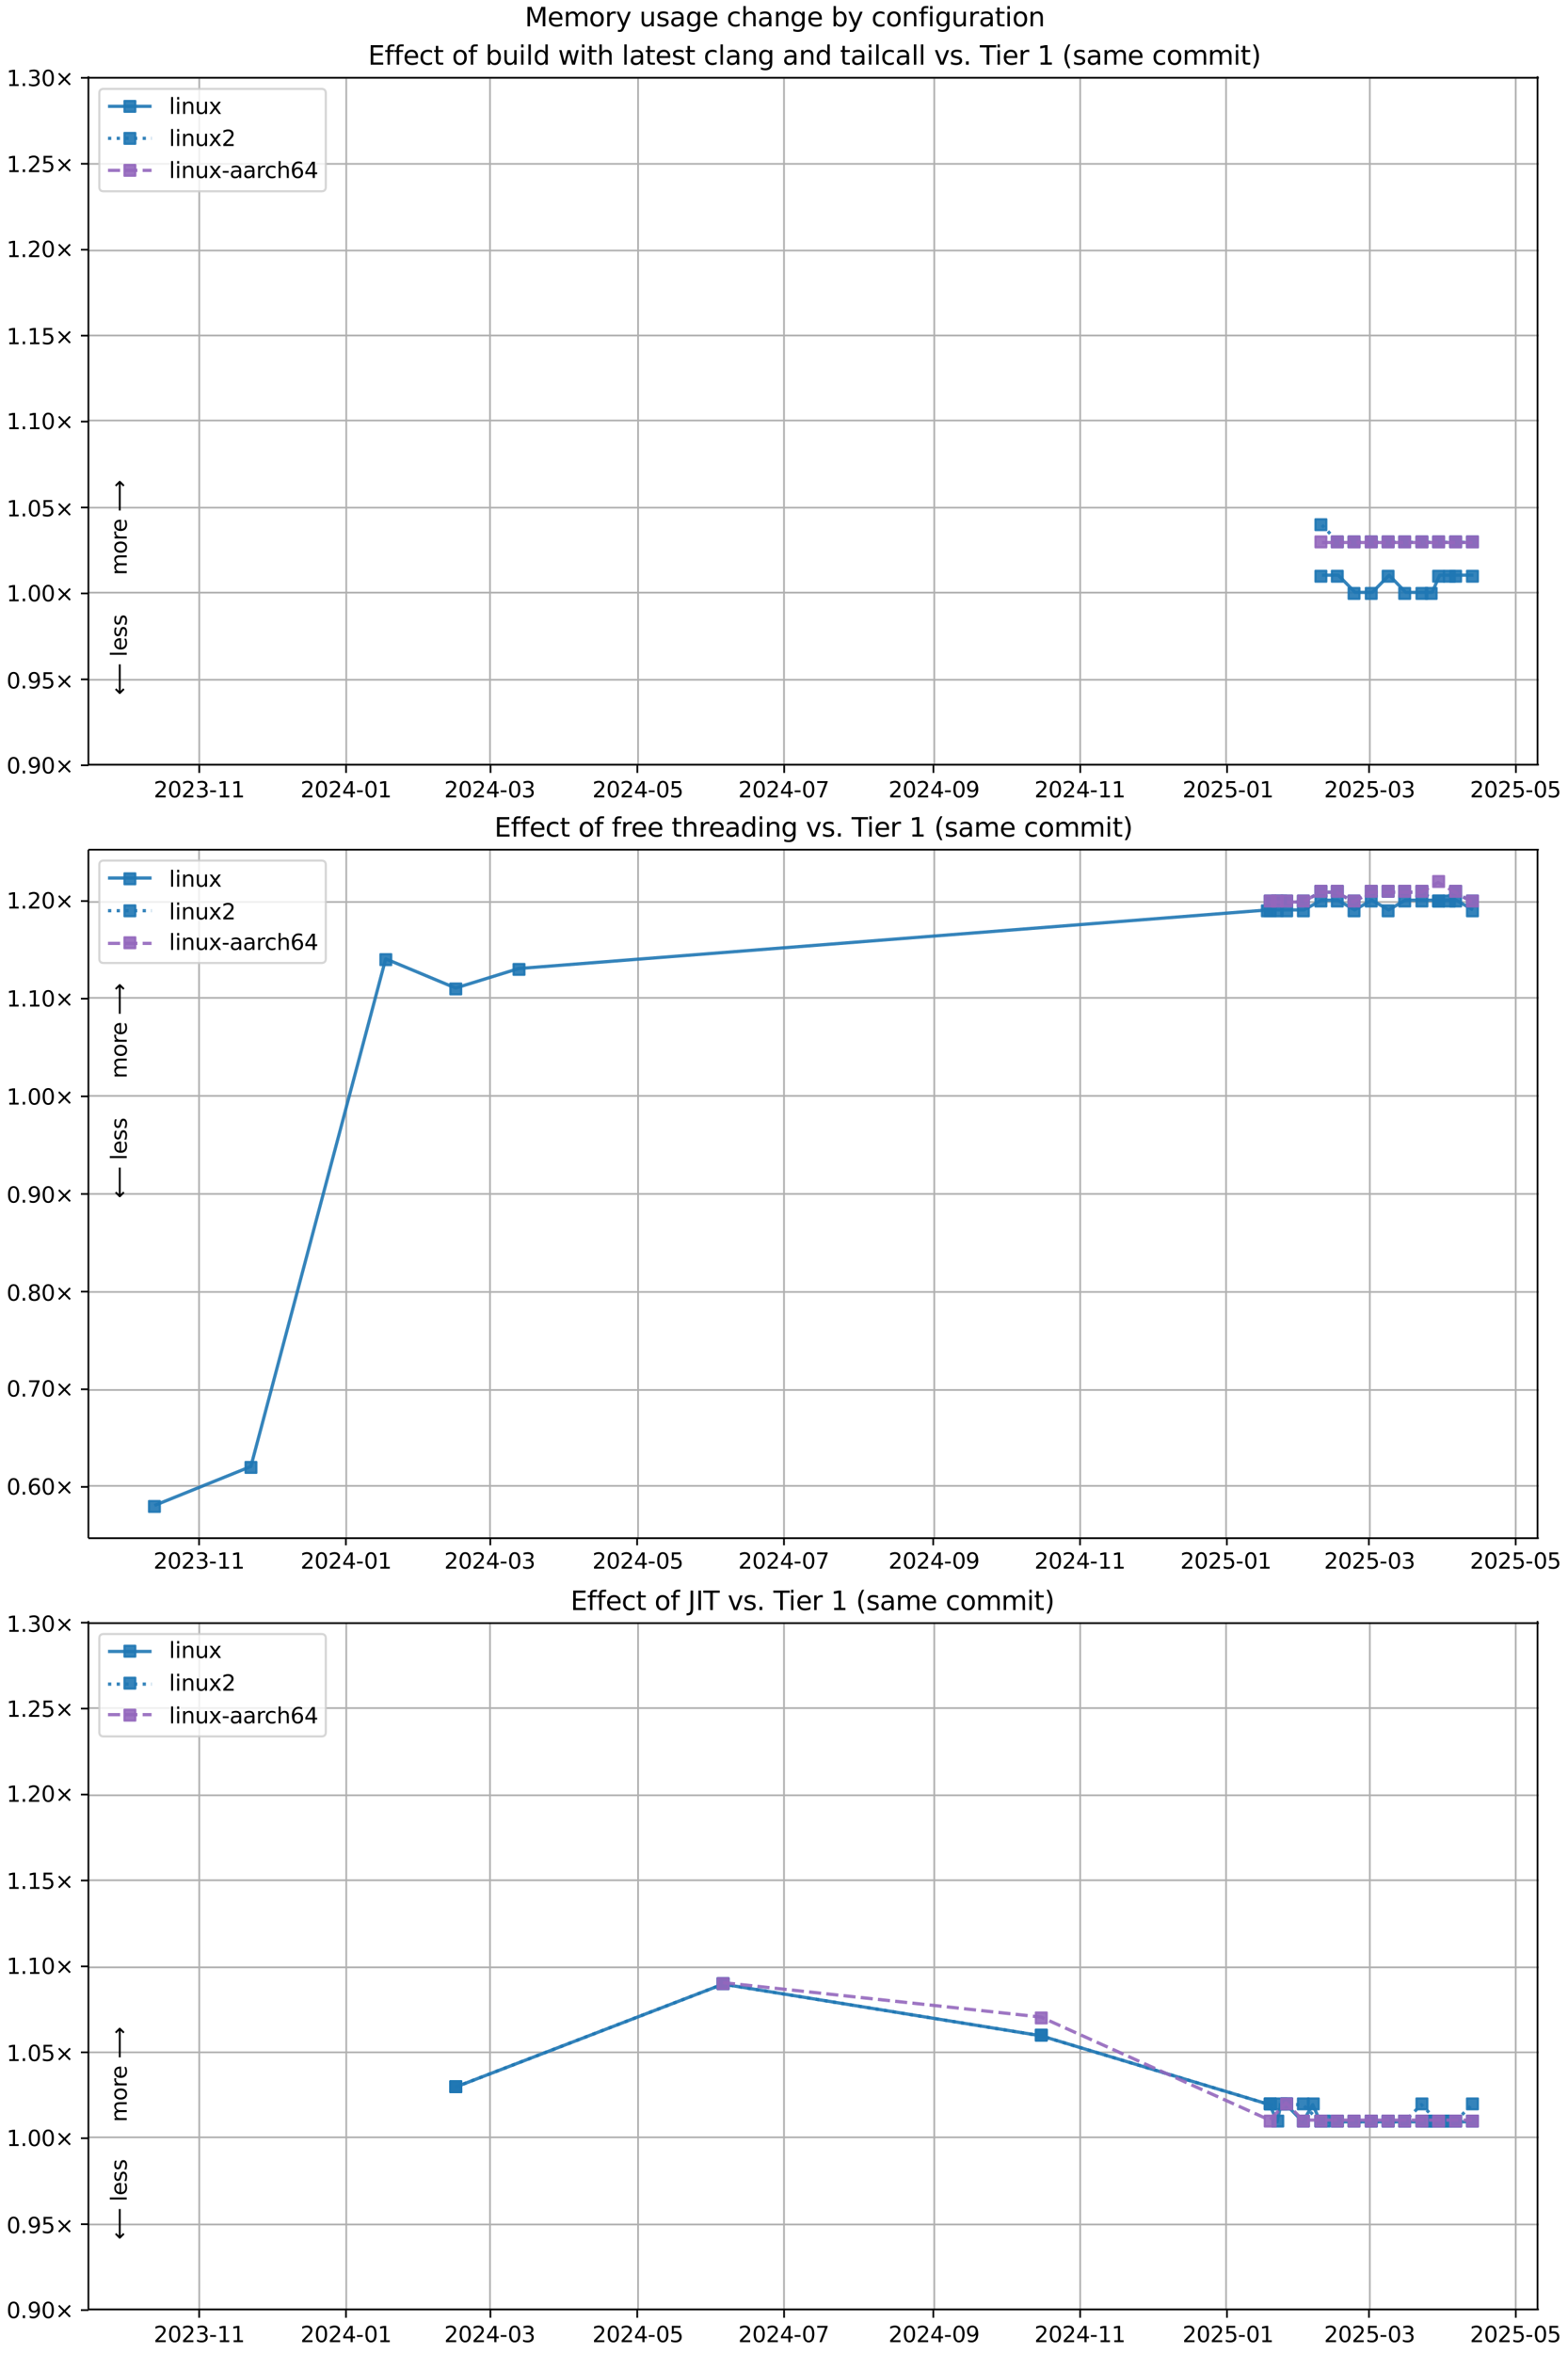 <?xml version="1.0" encoding="UTF-8"?>
<!DOCTYPE svg  PUBLIC '-//W3C//DTD SVG 1.1//EN'  'http://www.w3.org/Graphics/SVG/1.1/DTD/svg11.dtd'>
<svg width="720pt" height="1080pt" version="1.1" viewBox="0 0 720 1080" xmlns="http://www.w3.org/2000/svg" xmlns:xlink="http://www.w3.org/1999/xlink">
<defs>
<style type="text/css">*{stroke-linejoin: round; stroke-linecap: butt}</style>
</defs>
<path d="m0 1080h720v-1080h-720z" fill="#fff"/>
<path d="m40.6 351h666v-316h-666z" fill="#fff"/>
<path d="m91.5 351v-316" clip-path="url(#i)" fill="none" stroke="#b0b0b0" stroke-linecap="square" stroke-width=".8"/>
<defs>
<path id="g" d="m0 0v3.5" stroke="#000" stroke-width=".8"/>
</defs>
<use x="91.498" y="351.265" stroke="#000000" stroke-width=".8" xlink:href="#g"/>
<g transform="translate(70.6 366) scale(.1 -.1)">
<defs>
<path id="c" transform="scale(.016)" d="m1228 531h2203v-531h-2962v531q359 372 979 998 621 627 780 809 303 340 423 576 121 236 121 464 0 372-261 606-261 235-680 235-297 0-627-103-329-103-704-313v638q381 153 712 231 332 78 607 78 725 0 1156-363 431-362 431-968 0-288-108-546-107-257-392-607-78-91-497-524-418-433-1181-1211z"/>
<path id="b" transform="scale(.016)" d="m2034 4250q-487 0-733-480-245-479-245-1442 0-959 245-1439 246-480 733-480 491 0 736 480 246 480 246 1439 0 963-246 1442-245 480-736 480zm0 500q785 0 1199-621 414-620 414-1801 0-1178-414-1799-414-620-1199-620-784 0-1198 620-414 621-414 1799 0 1181 414 1801 414 621 1198 621z"/>
<path id="ac" transform="scale(.016)" d="m2597 2516q453-97 707-404 255-306 255-756 0-690-475-1069-475-378-1350-378-293 0-604 58t-642 174v609q262-153 574-231 313-78 654-78 593 0 904 234t311 681q0 413-289 645-289 233-804 233h-544v519h569q465 0 712 186t247 536q0 359-255 551-254 193-729 193-260 0-557-57-297-56-653-174v562q360 100 674 150t592 50q719 0 1137-327 419-326 419-882 0-388-222-655t-631-370z"/>
<path id="f" transform="scale(.016)" d="m313 2009h1684v-512h-1684v512z"/>
<path id="d" transform="scale(.016)" d="m794 531h1031v3560l-1122-225v575l1116 225h631v-4135h1031v-531h-2687v531z"/>
</defs>
<use xlink:href="#c"/>
<use transform="translate(63.6)" xlink:href="#b"/>
<use transform="translate(127)" xlink:href="#c"/>
<use transform="translate(191)" xlink:href="#ac"/>
<use transform="translate(254)" xlink:href="#f"/>
<use transform="translate(291)" xlink:href="#d"/>
<use transform="translate(354)" xlink:href="#d"/>
</g>
<path d="m159 351v-316" clip-path="url(#i)" fill="none" stroke="#b0b0b0" stroke-linecap="square" stroke-width=".8"/>
<use x="158.92" y="351.265" stroke="#000000" stroke-width=".8" xlink:href="#g"/>
<g transform="translate(138 366) scale(.1 -.1)">
<defs>
<path id="q" transform="scale(.016)" d="m2419 4116-1594-2491h1594v2491zm-166 550h794v-3041h666v-525h-666v-1100h-628v1100h-2106v609l1940 2957z"/>
</defs>
<use xlink:href="#c"/>
<use transform="translate(63.6)" xlink:href="#b"/>
<use transform="translate(127)" xlink:href="#c"/>
<use transform="translate(191)" xlink:href="#q"/>
<use transform="translate(254)" xlink:href="#f"/>
<use transform="translate(291)" xlink:href="#b"/>
<use transform="translate(354)" xlink:href="#d"/>
</g>
<path d="m225 351v-316" clip-path="url(#i)" fill="none" stroke="#b0b0b0" stroke-linecap="square" stroke-width=".8"/>
<use x="225.236" y="351.265" stroke="#000000" stroke-width=".8" xlink:href="#g"/>
<g transform="translate(204 366) scale(.1 -.1)">
<use xlink:href="#c"/>
<use transform="translate(63.6)" xlink:href="#b"/>
<use transform="translate(127)" xlink:href="#c"/>
<use transform="translate(191)" xlink:href="#q"/>
<use transform="translate(254)" xlink:href="#f"/>
<use transform="translate(291)" xlink:href="#b"/>
<use transform="translate(354)" xlink:href="#ac"/>
</g>
<path d="m293 351v-316" clip-path="url(#i)" fill="none" stroke="#b0b0b0" stroke-linecap="square" stroke-width=".8"/>
<use x="292.658" y="351.265" stroke="#000000" stroke-width=".8" xlink:href="#g"/>
<g transform="translate(272 366) scale(.1 -.1)">
<defs>
<path id="n" transform="scale(.016)" d="m691 4666h2478v-532h-1900v-1143q137 47 274 70 138 23 276 23 781 0 1237-428 457-428 457-1159 0-753-469-1171-469-417-1322-417-294 0-599 50-304 50-629 150v635q281-153 581-228t634-75q541 0 856 284 316 284 316 772 0 487-316 771-315 285-856 285-253 0-505-56-251-56-513-175v2344z"/>
</defs>
<use xlink:href="#c"/>
<use transform="translate(63.6)" xlink:href="#b"/>
<use transform="translate(127)" xlink:href="#c"/>
<use transform="translate(191)" xlink:href="#q"/>
<use transform="translate(254)" xlink:href="#f"/>
<use transform="translate(291)" xlink:href="#b"/>
<use transform="translate(354)" xlink:href="#n"/>
</g>
<path d="m360 351v-316" clip-path="url(#i)" fill="none" stroke="#b0b0b0" stroke-linecap="square" stroke-width=".8"/>
<use x="360.08" y="351.265" stroke="#000000" stroke-width=".8" xlink:href="#g"/>
<g transform="translate(339 366) scale(.1 -.1)">
<defs>
<path id="ai" transform="scale(.016)" d="m525 4666h3e3v-269l-1694-4397h-659l1594 4134h-2241v532z"/>
</defs>
<use xlink:href="#c"/>
<use transform="translate(63.6)" xlink:href="#b"/>
<use transform="translate(127)" xlink:href="#c"/>
<use transform="translate(191)" xlink:href="#q"/>
<use transform="translate(254)" xlink:href="#f"/>
<use transform="translate(291)" xlink:href="#b"/>
<use transform="translate(354)" xlink:href="#ai"/>
</g>
<path d="m429 351v-316" clip-path="url(#i)" fill="none" stroke="#b0b0b0" stroke-linecap="square" stroke-width=".8"/>
<use x="428.607" y="351.265" stroke="#000000" stroke-width=".8" xlink:href="#g"/>
<g transform="translate(408 366) scale(.1 -.1)">
<defs>
<path id="ae" transform="scale(.016)" d="m703 97v575q238-113 481-172 244-59 479-59 625 0 954 420 330 420 377 1277-181-269-460-413-278-144-615-144-700 0-1108 423-408 424-408 1159 0 718 425 1152 425 435 1131 435 810 0 1236-621 427-620 427-1801 0-1103-524-1761-523-658-1407-658-238 0-482 47-243 47-506 141zm1256 1978q425 0 673 290 249 291 249 798 0 503-249 795-248 292-673 292t-673-292-248-795q0-507 248-798 248-290 673-290z"/>
</defs>
<use xlink:href="#c"/>
<use transform="translate(63.6)" xlink:href="#b"/>
<use transform="translate(127)" xlink:href="#c"/>
<use transform="translate(191)" xlink:href="#q"/>
<use transform="translate(254)" xlink:href="#f"/>
<use transform="translate(291)" xlink:href="#b"/>
<use transform="translate(354)" xlink:href="#ae"/>
</g>
<path d="m496 351v-316" clip-path="url(#i)" fill="none" stroke="#b0b0b0" stroke-linecap="square" stroke-width=".8"/>
<use x="496.028" y="351.265" stroke="#000000" stroke-width=".8" xlink:href="#g"/>
<g transform="translate(475 366) scale(.1 -.1)">
<use xlink:href="#c"/>
<use transform="translate(63.6)" xlink:href="#b"/>
<use transform="translate(127)" xlink:href="#c"/>
<use transform="translate(191)" xlink:href="#q"/>
<use transform="translate(254)" xlink:href="#f"/>
<use transform="translate(291)" xlink:href="#d"/>
<use transform="translate(354)" xlink:href="#d"/>
</g>
<path d="m563 351v-316" clip-path="url(#i)" fill="none" stroke="#b0b0b0" stroke-linecap="square" stroke-width=".8"/>
<use x="563.45" y="351.265" stroke="#000000" stroke-width=".8" xlink:href="#g"/>
<g transform="translate(543 366) scale(.1 -.1)">
<use xlink:href="#c"/>
<use transform="translate(63.6)" xlink:href="#b"/>
<use transform="translate(127)" xlink:href="#c"/>
<use transform="translate(191)" xlink:href="#n"/>
<use transform="translate(254)" xlink:href="#f"/>
<use transform="translate(291)" xlink:href="#b"/>
<use transform="translate(354)" xlink:href="#d"/>
</g>
<path d="m629 351v-316" clip-path="url(#i)" fill="none" stroke="#b0b0b0" stroke-linecap="square" stroke-width=".8"/>
<use x="628.661" y="351.265" stroke="#000000" stroke-width=".8" xlink:href="#g"/>
<g transform="translate(608 366) scale(.1 -.1)">
<use xlink:href="#c"/>
<use transform="translate(63.6)" xlink:href="#b"/>
<use transform="translate(127)" xlink:href="#c"/>
<use transform="translate(191)" xlink:href="#n"/>
<use transform="translate(254)" xlink:href="#f"/>
<use transform="translate(291)" xlink:href="#b"/>
<use transform="translate(354)" xlink:href="#ac"/>
</g>
<path d="m696 351v-316" clip-path="url(#i)" fill="none" stroke="#b0b0b0" stroke-linecap="square" stroke-width=".8"/>
<use x="696.083" y="351.265" stroke="#000000" stroke-width=".8" xlink:href="#g"/>
<g transform="translate(675 366) scale(.1 -.1)">
<use xlink:href="#c"/>
<use transform="translate(63.6)" xlink:href="#b"/>
<use transform="translate(127)" xlink:href="#c"/>
<use transform="translate(191)" xlink:href="#n"/>
<use transform="translate(254)" xlink:href="#f"/>
<use transform="translate(291)" xlink:href="#b"/>
<use transform="translate(354)" xlink:href="#n"/>
</g>
<path d="m40.6 351h666" clip-path="url(#i)" fill="none" stroke="#b0b0b0" stroke-linecap="square" stroke-width=".8"/>
<defs>
<path id="l" d="m0 0h-3.5" stroke="#000" stroke-width=".8"/>
</defs>
<use x="40.646" y="351.265" stroke="#000000" stroke-width=".8" xlink:href="#l"/>
<g transform="translate(3 355) scale(.1 -.1)">
<defs>
<path id="h" transform="scale(.016)" d="m684 794h660v-794h-660v794z"/>
<path id="m" transform="scale(.016)" d="m4488 3438-1429-1435 1429-1428-372-378-1435 1434-1434-1434-369 378 1425 1428-1425 1435 369 378 1434-1435 1435 1435 372-378z"/>
</defs>
<use xlink:href="#b"/>
<use transform="translate(63.6)" xlink:href="#h"/>
<use transform="translate(95.4)" xlink:href="#ae"/>
<use transform="translate(159)" xlink:href="#b"/>
<use transform="translate(223)" xlink:href="#m"/>
</g>
<path d="m40.6 312h666" clip-path="url(#i)" fill="none" stroke="#b0b0b0" stroke-linecap="square" stroke-width=".8"/>
<use x="40.646" y="311.823" stroke="#000000" stroke-width=".8" xlink:href="#l"/>
<g transform="translate(3 316) scale(.1 -.1)">
<use xlink:href="#b"/>
<use transform="translate(63.6)" xlink:href="#h"/>
<use transform="translate(95.4)" xlink:href="#ae"/>
<use transform="translate(159)" xlink:href="#n"/>
<use transform="translate(223)" xlink:href="#m"/>
</g>
<path d="m40.6 272h666" clip-path="url(#i)" fill="none" stroke="#b0b0b0" stroke-linecap="square" stroke-width=".8"/>
<use x="40.646" y="272.382" stroke="#000000" stroke-width=".8" xlink:href="#l"/>
<g transform="translate(3 276) scale(.1 -.1)">
<use xlink:href="#d"/>
<use transform="translate(63.6)" xlink:href="#h"/>
<use transform="translate(95.4)" xlink:href="#b"/>
<use transform="translate(159)" xlink:href="#b"/>
<use transform="translate(223)" xlink:href="#m"/>
</g>
<path d="m40.6 233h666" clip-path="url(#i)" fill="none" stroke="#b0b0b0" stroke-linecap="square" stroke-width=".8"/>
<use x="40.646" y="232.94" stroke="#000000" stroke-width=".8" xlink:href="#l"/>
<g transform="translate(3 237) scale(.1 -.1)">
<use xlink:href="#d"/>
<use transform="translate(63.6)" xlink:href="#h"/>
<use transform="translate(95.4)" xlink:href="#b"/>
<use transform="translate(159)" xlink:href="#n"/>
<use transform="translate(223)" xlink:href="#m"/>
</g>
<path d="m40.6 193h666" clip-path="url(#i)" fill="none" stroke="#b0b0b0" stroke-linecap="square" stroke-width=".8"/>
<use x="40.646" y="193.499" stroke="#000000" stroke-width=".8" xlink:href="#l"/>
<g transform="translate(3 197) scale(.1 -.1)">
<use xlink:href="#d"/>
<use transform="translate(63.6)" xlink:href="#h"/>
<use transform="translate(95.4)" xlink:href="#d"/>
<use transform="translate(159)" xlink:href="#b"/>
<use transform="translate(223)" xlink:href="#m"/>
</g>
<path d="m40.6 154h666" clip-path="url(#i)" fill="none" stroke="#b0b0b0" stroke-linecap="square" stroke-width=".8"/>
<use x="40.646" y="154.057" stroke="#000000" stroke-width=".8" xlink:href="#l"/>
<g transform="translate(3 158) scale(.1 -.1)">
<use xlink:href="#d"/>
<use transform="translate(63.6)" xlink:href="#h"/>
<use transform="translate(95.4)" xlink:href="#d"/>
<use transform="translate(159)" xlink:href="#n"/>
<use transform="translate(223)" xlink:href="#m"/>
</g>
<path d="m40.6 115h666" clip-path="url(#i)" fill="none" stroke="#b0b0b0" stroke-linecap="square" stroke-width=".8"/>
<use x="40.646" y="114.616" stroke="#000000" stroke-width=".8" xlink:href="#l"/>
<g transform="translate(3 118) scale(.1 -.1)">
<use xlink:href="#d"/>
<use transform="translate(63.6)" xlink:href="#h"/>
<use transform="translate(95.4)" xlink:href="#c"/>
<use transform="translate(159)" xlink:href="#b"/>
<use transform="translate(223)" xlink:href="#m"/>
</g>
<path d="m40.6 75.2h666" clip-path="url(#i)" fill="none" stroke="#b0b0b0" stroke-linecap="square" stroke-width=".8"/>
<use x="40.646" y="75.174" stroke="#000000" stroke-width=".8" xlink:href="#l"/>
<g transform="translate(3 79) scale(.1 -.1)">
<use xlink:href="#d"/>
<use transform="translate(63.6)" xlink:href="#h"/>
<use transform="translate(95.4)" xlink:href="#c"/>
<use transform="translate(159)" xlink:href="#n"/>
<use transform="translate(223)" xlink:href="#m"/>
</g>
<path d="m40.6 35.7h666" clip-path="url(#i)" fill="none" stroke="#b0b0b0" stroke-linecap="square" stroke-width=".8"/>
<use x="40.646" y="35.733" stroke="#000000" stroke-width=".8" xlink:href="#l"/>
<g transform="translate(3 39.5) scale(.1 -.1)">
<use xlink:href="#d"/>
<use transform="translate(63.6)" xlink:href="#h"/>
<use transform="translate(95.4)" xlink:href="#ac"/>
<use transform="translate(159)" xlink:href="#b"/>
<use transform="translate(223)" xlink:href="#m"/>
</g>
<path d="m607 264h7.53l7.69 7.89h7.9l7.75-7.89 7.61 7.89h7.91 4.25l3.42-7.89h4.95 2.87 7.72" clip-path="url(#i)" fill="none" stroke="#1f77b4" stroke-linecap="square" stroke-opacity=".9" stroke-width="1.5"/>
<defs>
<path id="a" d="m-2.5 2.5h5v-5h-5z" stroke="#1f77b4" stroke-opacity=".9"/>
</defs>
<g clip-path="url(#i)" fill="#1f77b4" fill-opacity=".9" stroke="#1f77b4" stroke-opacity=".9">
<use x="606.537" y="264.493" xlink:href="#a"/>
<use x="614.063" y="264.493" xlink:href="#a"/>
<use x="621.749" y="272.382" xlink:href="#a"/>
<use x="629.648" y="272.382" xlink:href="#a"/>
<use x="637.394" y="264.493" xlink:href="#a"/>
<use x="645.006" y="272.382" xlink:href="#a"/>
<use x="652.92" y="272.382" xlink:href="#a"/>
<use x="657.168" y="272.382" xlink:href="#a"/>
<use x="660.588" y="264.493" xlink:href="#a"/>
<use x="665.535" y="264.493" xlink:href="#a"/>
<use x="668.402" y="264.493" xlink:href="#a"/>
<use x="676.123" y="264.493" xlink:href="#a"/>
</g>
<g stroke="#1f77b4" stroke-opacity=".9">
<path d="m607 241 7.53 7.89h7.69 7.9 7.75 7.61 7.91 7.67 7.81 7.72" clip-path="url(#i)" fill="none" stroke-dasharray="1.5,2.475" stroke-width="1.5"/>
<g clip-path="url(#i)" fill="#1f77b4" fill-opacity=".9">
<use x="606.537" y="240.829" xlink:href="#a"/>
<use x="614.063" y="248.717" xlink:href="#a"/>
<use x="621.749" y="248.717" xlink:href="#a"/>
<use x="629.648" y="248.717" xlink:href="#a"/>
<use x="637.394" y="248.717" xlink:href="#a"/>
<use x="645.006" y="248.717" xlink:href="#a"/>
<use x="652.92" y="248.717" xlink:href="#a"/>
<use x="660.588" y="248.717" xlink:href="#a"/>
<use x="668.402" y="248.717" xlink:href="#a"/>
<use x="676.123" y="248.717" xlink:href="#a"/>
</g>
</g>
<path d="m607 249h7.53 7.69 7.9 7.75 7.61 7.91 7.67 7.81 7.72" clip-path="url(#i)" fill="none" stroke="#9467bd" stroke-dasharray="5.55,2.4" stroke-opacity=".9" stroke-width="1.5"/>
<defs>
<path id="e" d="m-2.5 2.5h5v-5h-5z" stroke="#9467bd" stroke-opacity=".9"/>
</defs>
<g clip-path="url(#i)" fill="#9467bd" fill-opacity=".9" stroke="#9467bd" stroke-opacity=".9">
<use x="606.537" y="248.717" xlink:href="#e"/>
<use x="614.063" y="248.717" xlink:href="#e"/>
<use x="621.749" y="248.717" xlink:href="#e"/>
<use x="629.648" y="248.717" xlink:href="#e"/>
<use x="637.394" y="248.717" xlink:href="#e"/>
<use x="645.006" y="248.717" xlink:href="#e"/>
<use x="652.92" y="248.717" xlink:href="#e"/>
<use x="660.588" y="248.717" xlink:href="#e"/>
<use x="668.402" y="248.717" xlink:href="#e"/>
<use x="676.123" y="248.717" xlink:href="#e"/>
</g>
<path d="m40.6 351v-316" fill="none" stroke="#000" stroke-linecap="square" stroke-width=".8"/>
<path d="m706 351v-316" fill="none" stroke="#000" stroke-linecap="square" stroke-width=".8"/>
<path d="m40.6 351h666" fill="none" stroke="#000" stroke-linecap="square" stroke-width=".8"/>
<path d="m40.6 35.7h666" fill="none" stroke="#000" stroke-linecap="square" stroke-width=".8"/>
<g clip-path="url(#i)">
<g transform="translate(58.2 264) rotate(-90) scale(.1 -.1)">
<defs>
<path id="w" transform="scale(.016)" d="m3328 2828q216 388 516 572t706 184q547 0 844-383 297-382 297-1088v-2113h-578v2094q0 503-179 746-178 244-543 244-447 0-707-297-259-296-259-809v-1978h-578v2094q0 506-178 748t-550 242q-441 0-701-298-259-298-259-808v-1978h-578v3500h578v-544q197 322 472 475t653 153q382 0 649-194 267-193 395-562z"/>
<path id="aa" transform="scale(.016)" d="m1959 3097q-462 0-731-361t-269-989 267-989q268-361 733-361 460 0 728 362 269 363 269 988 0 622-269 986-268 364-728 364zm0 487q750 0 1178-488 429-487 429-1349 0-859-429-1349-428-489-1178-489-753 0-1180 489-426 490-426 1349 0 862 426 1349 427 488 1180 488z"/>
<path id="v" transform="scale(.016)" d="m2631 2963q-97 56-211 82-114 27-251 27-488 0-749-317t-261-911v-1844h-578v3500h578v-544q182 319 472 473 291 155 707 155 59 0 131-8 72-7 159-23l3-590z"/>
<path id="o" transform="scale(.016)" d="m3597 1894v-281h-2644q38-594 358-905t892-311q331 0 642 81t618 244v-544q-310-131-635-200t-659-69q-838 0-1327 487-489 488-489 1320 0 859 464 1363 464 505 1252 505 706 0 1117-455 411-454 411-1235zm-575 169q-6 471-264 752-258 282-683 282-481 0-770-272t-333-766l2050 4z"/>
<path id="ap" transform="scale(.016)" d="m8863 2147v-281l-1229-1228-375 375 729 728h-7622v531h7622l-729 728 375 375 1229-1228z"/>
</defs>
<use xlink:href="#w"/>
<use transform="translate(97.4)" xlink:href="#aa"/>
<use transform="translate(159)" xlink:href="#v"/>
<use transform="translate(197)" xlink:href="#o"/>
<use transform="translate(259)" xlink:href="#DejaVuSans-20"/>
<use transform="translate(291)" xlink:href="#ap"/>
</g>
</g>
<g clip-path="url(#i)">
<g transform="translate(58.2 319) rotate(-90) scale(.1 -.1)">
<defs>
<path id="aq" transform="scale(.016)" d="m313 1866v281l1228 1228 375-375-728-728h7621v-531h-7621l728-728-375-375-1228 1228z"/>
<path id="r" transform="scale(.016)" d="m603 4863h575v-4863h-575v4863z"/>
<path id="u" transform="scale(.016)" d="m2834 3397v-544q-243 125-506 187-262 63-544 63-428 0-642-131t-214-394q0-200 153-314t616-217l197-44q612-131 870-370t258-667q0-488-386-773-386-284-1061-284-281 0-586 55t-642 164v594q319-166 628-249 309-82 613-82 406 0 624 139 219 139 219 392 0 234-158 359-157 125-692 241l-200 47q-534 112-772 345-237 233-237 639 0 494 350 762 350 269 994 269 318 0 599-47 282-46 519-140z"/>
</defs>
<use xlink:href="#aq"/>
<use transform="translate(143)" xlink:href="#DejaVuSans-20"/>
<use transform="translate(175)" xlink:href="#r"/>
<use transform="translate(203)" xlink:href="#o"/>
<use transform="translate(264)" xlink:href="#u"/>
<use transform="translate(317)" xlink:href="#u"/>
</g>
</g>
<g transform="translate(169 29.7) scale(.12 -.12)">
<defs>
<path id="am" transform="scale(.016)" d="m628 4666h2950v-532h-2319v-1381h2222v-531h-2222v-1691h2375v-531h-3006v4666z"/>
<path id="ab" transform="scale(.016)" d="m2375 4863v-479h-550q-309 0-430-125-120-125-120-450v-309h947v-447h-947v-3053h-578v3053h-550v447h550v244q0 584 272 851 272 268 862 268h544z"/>
<path id="x" transform="scale(.016)" d="m3122 3366v-538q-244 135-489 202t-495 67q-560 0-870-355-309-354-309-995t309-996q310-354 870-354 250 0 495 67t489 202v-532q-241-112-499-168-257-57-548-57-791 0-1257 497-465 497-465 1341 0 856 470 1346 471 491 1290 491 265 0 518-55 253-54 491-163z"/>
<path id="z" transform="scale(.016)" d="m1172 4494v-994h1184v-447h-1184v-1900q0-428 117-550t477-122h590v-481h-590q-666 0-919 248-253 249-253 905v1900h-422v447h422v994h578z"/>
<path id="as" transform="scale(.016)" d="m3116 1747q0 634-261 995t-717 361q-457 0-718-361t-261-995 261-995 718-361q456 0 717 361t261 995zm-1957 1222q182 312 458 463 277 152 661 152 638 0 1036-506 399-506 399-1331t-399-1332q-398-506-1036-506-384 0-661 152-276 152-458 464v-525h-578v4863h578v-1894z"/>
<path id="y" transform="scale(.016)" d="m544 1381v2119h575v-2097q0-497 193-746 194-248 582-248 465 0 735 297 271 297 271 810v1984h575v-3500h-575v538q-209-319-486-474-276-155-642-155-603 0-916 375-312 375-312 1097zm1447 2203z"/>
<path id="p" transform="scale(.016)" d="m603 3500h575v-3500h-575v3500zm0 1363h575v-729h-575v729z"/>
<path id="al" transform="scale(.016)" d="m2906 2969v1894h575v-4863h-575v525q-181-312-458-464-276-152-664-152-634 0-1033 506-398 507-398 1332t398 1331q399 506 1033 506 388 0 664-152 277-151 458-463zm-1959-1222q0-634 261-995t717-361 718 361q263 361 263 995t-263 995q-262 361-718 361t-717-361-261-995z"/>
<path id="at" transform="scale(.016)" d="m269 3500h575l719-2731 715 2731h678l719-2731 716 2731h575l-916-3500h-678l-753 2869-756-2869h-679l-915 3500z"/>
<path id="af" transform="scale(.016)" d="m3513 2113v-2113h-575v2094q0 497-194 743-194 247-581 247-466 0-735-297-269-296-269-809v-1978h-578v4863h578v-1907q207 316 486 472 280 156 646 156 603 0 912-373 310-373 310-1098z"/>
<path id="s" transform="scale(.016)" d="m2194 1759q-697 0-966-159t-269-544q0-306 202-486 202-179 548-179 479 0 768 339t289 901v128h-572zm1147 238v-2e3h-575v531q-197-318-491-470t-719-152q-537 0-855 302-317 302-317 808 0 590 395 890 396 300 1180 300h807v57q0 397-261 614t-733 217q-300 0-585-72-284-72-546-216v532q315 122 612 182 297 61 578 61 760 0 1135-394 375-393 375-1193z"/>
<path id="t" transform="scale(.016)" d="m3513 2113v-2113h-575v2094q0 497-194 743-194 247-581 247-466 0-735-297-269-296-269-809v-1978h-578v3500h578v-544q207 316 486 472 280 156 646 156 603 0 912-373 310-373 310-1098z"/>
<path id="ag" transform="scale(.016)" d="m2906 1791q0 625-258 968-257 344-723 344-462 0-720-344-258-343-258-968 0-622 258-966t720-344q466 0 723 344 258 344 258 966zm575-1357q0-893-397-1329-396-436-1215-436-303 0-572 45t-522 139v559q253-137 500-202 247-66 503-66 566 0 847 295t281 892v285q-178-310-456-463t-666-153q-643 0-1037 490-394 491-394 1301 0 812 394 1302 394 491 1037 491 388 0 666-153t456-462v531h575v-3066z"/>
<path id="ak" transform="scale(.016)" d="m191 3500h609l1094-2937 1094 2937h609l-1313-3500h-781l-1312 3500z"/>
<path id="ah" transform="scale(.016)" d="m-19 4666h3947v-532h-1656v-4134h-634v4134h-1657v532z"/>
<path id="ao" transform="scale(.016)" d="m1984 4856q-418-718-622-1422-203-703-203-1425 0-721 205-1429t620-1424h-500q-468 735-701 1444t-233 1409q0 697 231 1403 232 707 703 1444h500z"/>
<path id="an" transform="scale(.016)" d="m513 4856h500q468-737 701-1444 233-706 233-1403 0-700-233-1409t-701-1444h-500q415 716 620 1424t205 1429q0 722-205 1425-205 704-620 1422z"/>
</defs>
<use xlink:href="#am"/>
<use transform="translate(63.2)" xlink:href="#ab"/>
<use transform="translate(98.4)" xlink:href="#ab"/>
<use transform="translate(134)" xlink:href="#o"/>
<use transform="translate(195)" xlink:href="#x"/>
<use transform="translate(250)" xlink:href="#z"/>
<use transform="translate(289)" xlink:href="#DejaVuSans-20"/>
<use transform="translate(321)" xlink:href="#aa"/>
<use transform="translate(382)" xlink:href="#ab"/>
<use transform="translate(417)" xlink:href="#DejaVuSans-20"/>
<use transform="translate(449)" xlink:href="#as"/>
<use transform="translate(513)" xlink:href="#y"/>
<use transform="translate(576)" xlink:href="#p"/>
<use transform="translate(604)" xlink:href="#r"/>
<use transform="translate(632)" xlink:href="#al"/>
<use transform="translate(695)" xlink:href="#DejaVuSans-20"/>
<use transform="translate(727)" xlink:href="#at"/>
<use transform="translate(809)" xlink:href="#p"/>
<use transform="translate(837)" xlink:href="#z"/>
<use transform="translate(876)" xlink:href="#af"/>
<use transform="translate(939)" xlink:href="#DejaVuSans-20"/>
<use transform="translate(971)" xlink:href="#r"/>
<use transform="translate(999)" xlink:href="#s"/>
<use transform="translate(1060)" xlink:href="#z"/>
<use transform="translate(1099)" xlink:href="#o"/>
<use transform="translate(1161)" xlink:href="#u"/>
<use transform="translate(1213)" xlink:href="#z"/>
<use transform="translate(1252)" xlink:href="#DejaVuSans-20"/>
<use transform="translate(1284)" xlink:href="#x"/>
<use transform="translate(1339)" xlink:href="#r"/>
<use transform="translate(1367)" xlink:href="#s"/>
<use transform="translate(1428)" xlink:href="#t"/>
<use transform="translate(1491)" xlink:href="#ag"/>
<use transform="translate(1555)" xlink:href="#DejaVuSans-20"/>
<use transform="translate(1586)" xlink:href="#s"/>
<use transform="translate(1648)" xlink:href="#t"/>
<use transform="translate(1711)" xlink:href="#al"/>
<use transform="translate(1775)" xlink:href="#DejaVuSans-20"/>
<use transform="translate(1806)" xlink:href="#z"/>
<use transform="translate(1846)" xlink:href="#s"/>
<use transform="translate(1907)" xlink:href="#p"/>
<use transform="translate(1935)" xlink:href="#r"/>
<use transform="translate(1962)" xlink:href="#x"/>
<use transform="translate(2017)" xlink:href="#s"/>
<use transform="translate(2079)" xlink:href="#r"/>
<use transform="translate(2106)" xlink:href="#r"/>
<use transform="translate(2134)" xlink:href="#DejaVuSans-20"/>
<use transform="translate(2166)" xlink:href="#ak"/>
<use transform="translate(2225)" xlink:href="#u"/>
<use transform="translate(2277)" xlink:href="#h"/>
<use transform="translate(2309)" xlink:href="#DejaVuSans-20"/>
<use transform="translate(2341)" xlink:href="#ah"/>
<use transform="translate(2399)" xlink:href="#p"/>
<use transform="translate(2427)" xlink:href="#o"/>
<use transform="translate(2488)" xlink:href="#v"/>
<use transform="translate(2529)" xlink:href="#DejaVuSans-20"/>
<use transform="translate(2561)" xlink:href="#d"/>
<use transform="translate(2625)" xlink:href="#DejaVuSans-20"/>
<use transform="translate(2656)" xlink:href="#ao"/>
<use transform="translate(2696)" xlink:href="#u"/>
<use transform="translate(2748)" xlink:href="#s"/>
<use transform="translate(2809)" xlink:href="#w"/>
<use transform="translate(2906)" xlink:href="#o"/>
<use transform="translate(2968)" xlink:href="#DejaVuSans-20"/>
<use transform="translate(3e3)" xlink:href="#x"/>
<use transform="translate(3055)" xlink:href="#aa"/>
<use transform="translate(3116)" xlink:href="#w"/>
<use transform="translate(3213)" xlink:href="#w"/>
<use transform="translate(3311)" xlink:href="#p"/>
<use transform="translate(3338)" xlink:href="#z"/>
<use transform="translate(3378)" xlink:href="#an"/>
</g>
<path d="m47.6 87.8h100q2 0 2-2v-43q0-2-2-2h-100q-2 0-2 2v43q0 2 2 2z" fill="#fff" opacity=".8" stroke="#ccc"/>
<path d="m49.6 48.8h10 10" fill="none" stroke="#1f77b4" stroke-linecap="square" stroke-opacity=".9" stroke-width="1.5"/>
<use x="59.646" y="48.831" fill="#1f77b4" fill-opacity=".9" stroke="#1f77b4" stroke-opacity=".9" xlink:href="#a"/>
<g transform="translate(77.6 52.3) scale(.1 -.1)">
<defs>
<path id="ad" transform="scale(.016)" d="m3513 3500-1266-1703 1331-1797h-678l-1019 1375-1018-1375h-679l1360 1831-1244 1669h678l928-1247 928 1247h679z"/>
</defs>
<use xlink:href="#r"/>
<use transform="translate(27.8)" xlink:href="#p"/>
<use transform="translate(55.6)" xlink:href="#t"/>
<use transform="translate(119)" xlink:href="#y"/>
<use transform="translate(182)" xlink:href="#ad"/>
</g>
<path d="m49.6 63.5h10 10" fill="none" stroke="#1f77b4" stroke-dasharray="1.5,2.475" stroke-opacity=".9" stroke-width="1.5"/>
<use x="59.646" y="63.509" fill="#1f77b4" fill-opacity=".9" stroke="#1f77b4" stroke-opacity=".9" xlink:href="#a"/>
<g transform="translate(77.6 67) scale(.1 -.1)">
<use xlink:href="#r"/>
<use transform="translate(27.8)" xlink:href="#p"/>
<use transform="translate(55.6)" xlink:href="#t"/>
<use transform="translate(119)" xlink:href="#y"/>
<use transform="translate(182)" xlink:href="#ad"/>
<use transform="translate(242)" xlink:href="#c"/>
</g>
<path d="m49.6 78.2h10 10" fill="none" stroke="#9467bd" stroke-dasharray="5.55,2.4" stroke-opacity=".9" stroke-width="1.5"/>
<use x="59.646" y="78.187" fill="#9467bd" fill-opacity=".9" stroke="#9467bd" stroke-opacity=".9" xlink:href="#e"/>
<g transform="translate(77.6 81.7) scale(.1 -.1)">
<defs>
<path id="aj" transform="scale(.016)" d="m2113 2584q-425 0-674-291-248-290-248-796 0-503 248-796 249-292 674-292t673 292q248 293 248 796 0 506-248 796-248 291-673 291zm1253 1979v-575q-238 112-480 171-242 60-480 60-625 0-955-422-329-422-376-1275 184 272 462 417 279 145 613 145 703 0 1111-427 408-426 408-1160 0-719-425-1154-425-434-1131-434-810 0-1238 620-428 621-428 1799 0 1106 525 1764t1409 658q238 0 480-47t505-140z"/>
</defs>
<use xlink:href="#r"/>
<use transform="translate(27.8)" xlink:href="#p"/>
<use transform="translate(55.6)" xlink:href="#t"/>
<use transform="translate(119)" xlink:href="#y"/>
<use transform="translate(182)" xlink:href="#ad"/>
<use transform="translate(242)" xlink:href="#f"/>
<use transform="translate(278)" xlink:href="#s"/>
<use transform="translate(339)" xlink:href="#s"/>
<use transform="translate(400)" xlink:href="#v"/>
<use transform="translate(439)" xlink:href="#x"/>
<use transform="translate(494)" xlink:href="#af"/>
<use transform="translate(557)" xlink:href="#aj"/>
<use transform="translate(621)" xlink:href="#q"/>
</g>
<path d="m40.6 706h666v-316h-666z" fill="#fff"/>
<path d="m91.4 706v-316" clip-path="url(#k)" fill="none" stroke="#b0b0b0" stroke-linecap="square" stroke-width=".8"/>
<use x="91.406" y="705.793" stroke="#000000" stroke-width=".8" xlink:href="#g"/>
<g transform="translate(70.5 720) scale(.1 -.1)">
<use xlink:href="#c"/>
<use transform="translate(63.6)" xlink:href="#b"/>
<use transform="translate(127)" xlink:href="#c"/>
<use transform="translate(191)" xlink:href="#ac"/>
<use transform="translate(254)" xlink:href="#f"/>
<use transform="translate(291)" xlink:href="#d"/>
<use transform="translate(354)" xlink:href="#d"/>
</g>
<path d="m159 706v-316" clip-path="url(#k)" fill="none" stroke="#b0b0b0" stroke-linecap="square" stroke-width=".8"/>
<use x="158.828" y="705.793" stroke="#000000" stroke-width=".8" xlink:href="#g"/>
<g transform="translate(138 720) scale(.1 -.1)">
<use xlink:href="#c"/>
<use transform="translate(63.6)" xlink:href="#b"/>
<use transform="translate(127)" xlink:href="#c"/>
<use transform="translate(191)" xlink:href="#q"/>
<use transform="translate(254)" xlink:href="#f"/>
<use transform="translate(291)" xlink:href="#b"/>
<use transform="translate(354)" xlink:href="#d"/>
</g>
<path d="m225 706v-316" clip-path="url(#k)" fill="none" stroke="#b0b0b0" stroke-linecap="square" stroke-width=".8"/>
<use x="225.144" y="705.793" stroke="#000000" stroke-width=".8" xlink:href="#g"/>
<g transform="translate(204 720) scale(.1 -.1)">
<use xlink:href="#c"/>
<use transform="translate(63.6)" xlink:href="#b"/>
<use transform="translate(127)" xlink:href="#c"/>
<use transform="translate(191)" xlink:href="#q"/>
<use transform="translate(254)" xlink:href="#f"/>
<use transform="translate(291)" xlink:href="#b"/>
<use transform="translate(354)" xlink:href="#ac"/>
</g>
<path d="m293 706v-316" clip-path="url(#k)" fill="none" stroke="#b0b0b0" stroke-linecap="square" stroke-width=".8"/>
<use x="292.566" y="705.793" stroke="#000000" stroke-width=".8" xlink:href="#g"/>
<g transform="translate(272 720) scale(.1 -.1)">
<use xlink:href="#c"/>
<use transform="translate(63.6)" xlink:href="#b"/>
<use transform="translate(127)" xlink:href="#c"/>
<use transform="translate(191)" xlink:href="#q"/>
<use transform="translate(254)" xlink:href="#f"/>
<use transform="translate(291)" xlink:href="#b"/>
<use transform="translate(354)" xlink:href="#n"/>
</g>
<path d="m360 706v-316" clip-path="url(#k)" fill="none" stroke="#b0b0b0" stroke-linecap="square" stroke-width=".8"/>
<use x="359.988" y="705.793" stroke="#000000" stroke-width=".8" xlink:href="#g"/>
<g transform="translate(339 720) scale(.1 -.1)">
<use xlink:href="#c"/>
<use transform="translate(63.6)" xlink:href="#b"/>
<use transform="translate(127)" xlink:href="#c"/>
<use transform="translate(191)" xlink:href="#q"/>
<use transform="translate(254)" xlink:href="#f"/>
<use transform="translate(291)" xlink:href="#b"/>
<use transform="translate(354)" xlink:href="#ai"/>
</g>
<path d="m429 706v-316" clip-path="url(#k)" fill="none" stroke="#b0b0b0" stroke-linecap="square" stroke-width=".8"/>
<use x="428.515" y="705.793" stroke="#000000" stroke-width=".8" xlink:href="#g"/>
<g transform="translate(408 720) scale(.1 -.1)">
<use xlink:href="#c"/>
<use transform="translate(63.6)" xlink:href="#b"/>
<use transform="translate(127)" xlink:href="#c"/>
<use transform="translate(191)" xlink:href="#q"/>
<use transform="translate(254)" xlink:href="#f"/>
<use transform="translate(291)" xlink:href="#b"/>
<use transform="translate(354)" xlink:href="#ae"/>
</g>
<path d="m496 706v-316" clip-path="url(#k)" fill="none" stroke="#b0b0b0" stroke-linecap="square" stroke-width=".8"/>
<use x="495.936" y="705.793" stroke="#000000" stroke-width=".8" xlink:href="#g"/>
<g transform="translate(475 720) scale(.1 -.1)">
<use xlink:href="#c"/>
<use transform="translate(63.6)" xlink:href="#b"/>
<use transform="translate(127)" xlink:href="#c"/>
<use transform="translate(191)" xlink:href="#q"/>
<use transform="translate(254)" xlink:href="#f"/>
<use transform="translate(291)" xlink:href="#d"/>
<use transform="translate(354)" xlink:href="#d"/>
</g>
<path d="m563 706v-316" clip-path="url(#k)" fill="none" stroke="#b0b0b0" stroke-linecap="square" stroke-width=".8"/>
<use x="563.358" y="705.793" stroke="#000000" stroke-width=".8" xlink:href="#g"/>
<g transform="translate(542 720) scale(.1 -.1)">
<use xlink:href="#c"/>
<use transform="translate(63.6)" xlink:href="#b"/>
<use transform="translate(127)" xlink:href="#c"/>
<use transform="translate(191)" xlink:href="#n"/>
<use transform="translate(254)" xlink:href="#f"/>
<use transform="translate(291)" xlink:href="#b"/>
<use transform="translate(354)" xlink:href="#d"/>
</g>
<path d="m629 706v-316" clip-path="url(#k)" fill="none" stroke="#b0b0b0" stroke-linecap="square" stroke-width=".8"/>
<use x="628.569" y="705.793" stroke="#000000" stroke-width=".8" xlink:href="#g"/>
<g transform="translate(608 720) scale(.1 -.1)">
<use xlink:href="#c"/>
<use transform="translate(63.6)" xlink:href="#b"/>
<use transform="translate(127)" xlink:href="#c"/>
<use transform="translate(191)" xlink:href="#n"/>
<use transform="translate(254)" xlink:href="#f"/>
<use transform="translate(291)" xlink:href="#b"/>
<use transform="translate(354)" xlink:href="#ac"/>
</g>
<path d="m696 706v-316" clip-path="url(#k)" fill="none" stroke="#b0b0b0" stroke-linecap="square" stroke-width=".8"/>
<use x="695.991" y="705.793" stroke="#000000" stroke-width=".8" xlink:href="#g"/>
<g transform="translate(675 720) scale(.1 -.1)">
<use xlink:href="#c"/>
<use transform="translate(63.6)" xlink:href="#b"/>
<use transform="translate(127)" xlink:href="#c"/>
<use transform="translate(191)" xlink:href="#n"/>
<use transform="translate(254)" xlink:href="#f"/>
<use transform="translate(291)" xlink:href="#b"/>
<use transform="translate(354)" xlink:href="#n"/>
</g>
<path d="m40.6 682h666" clip-path="url(#k)" fill="none" stroke="#b0b0b0" stroke-linecap="square" stroke-width=".8"/>
<use x="40.646" y="682.487" stroke="#000000" stroke-width=".8" xlink:href="#l"/>
<g transform="translate(3 686) scale(.1 -.1)">
<use xlink:href="#b"/>
<use transform="translate(63.6)" xlink:href="#h"/>
<use transform="translate(95.4)" xlink:href="#aj"/>
<use transform="translate(159)" xlink:href="#b"/>
<use transform="translate(223)" xlink:href="#m"/>
</g>
<path d="m40.6 638h666" clip-path="url(#k)" fill="none" stroke="#b0b0b0" stroke-linecap="square" stroke-width=".8"/>
<use x="40.646" y="637.667" stroke="#000000" stroke-width=".8" xlink:href="#l"/>
<g transform="translate(3 641) scale(.1 -.1)">
<use xlink:href="#b"/>
<use transform="translate(63.6)" xlink:href="#h"/>
<use transform="translate(95.4)" xlink:href="#ai"/>
<use transform="translate(159)" xlink:href="#b"/>
<use transform="translate(223)" xlink:href="#m"/>
</g>
<path d="m40.6 593h666" clip-path="url(#k)" fill="none" stroke="#b0b0b0" stroke-linecap="square" stroke-width=".8"/>
<use x="40.646" y="592.847" stroke="#000000" stroke-width=".8" xlink:href="#l"/>
<g transform="translate(3 597) scale(.1 -.1)">
<defs>
<path id="ax" transform="scale(.016)" d="m2034 2216q-450 0-708-241-257-241-257-662 0-422 257-663 258-241 708-241t709 242q260 243 260 662 0 421-258 662-257 241-711 241zm-631 268q-406 100-633 378-226 279-226 679 0 559 398 884 399 325 1092 325 697 0 1094-325t397-884q0-400-227-679-226-278-629-378 456-106 710-416 255-309 255-755 0-679-414-1042-414-362-1186-362-771 0-1186 362-414 363-414 1042 0 446 256 755 257 310 713 416zm-231 997q0-362 226-565 227-203 636-203 407 0 636 203 230 203 230 565 0 363-230 566-229 203-636 203-409 0-636-203-226-203-226-566z"/>
</defs>
<use xlink:href="#b"/>
<use transform="translate(63.6)" xlink:href="#h"/>
<use transform="translate(95.4)" xlink:href="#ax"/>
<use transform="translate(159)" xlink:href="#b"/>
<use transform="translate(223)" xlink:href="#m"/>
</g>
<path d="m40.6 548h666" clip-path="url(#k)" fill="none" stroke="#b0b0b0" stroke-linecap="square" stroke-width=".8"/>
<use x="40.646" y="548.027" stroke="#000000" stroke-width=".8" xlink:href="#l"/>
<g transform="translate(3 552) scale(.1 -.1)">
<use xlink:href="#b"/>
<use transform="translate(63.6)" xlink:href="#h"/>
<use transform="translate(95.4)" xlink:href="#ae"/>
<use transform="translate(159)" xlink:href="#b"/>
<use transform="translate(223)" xlink:href="#m"/>
</g>
<path d="m40.6 503h666" clip-path="url(#k)" fill="none" stroke="#b0b0b0" stroke-linecap="square" stroke-width=".8"/>
<use x="40.646" y="503.207" stroke="#000000" stroke-width=".8" xlink:href="#l"/>
<g transform="translate(3 507) scale(.1 -.1)">
<use xlink:href="#d"/>
<use transform="translate(63.6)" xlink:href="#h"/>
<use transform="translate(95.4)" xlink:href="#b"/>
<use transform="translate(159)" xlink:href="#b"/>
<use transform="translate(223)" xlink:href="#m"/>
</g>
<path d="m40.6 458h666" clip-path="url(#k)" fill="none" stroke="#b0b0b0" stroke-linecap="square" stroke-width=".8"/>
<use x="40.646" y="458.387" stroke="#000000" stroke-width=".8" xlink:href="#l"/>
<g transform="translate(3 462) scale(.1 -.1)">
<use xlink:href="#d"/>
<use transform="translate(63.6)" xlink:href="#h"/>
<use transform="translate(95.4)" xlink:href="#d"/>
<use transform="translate(159)" xlink:href="#b"/>
<use transform="translate(223)" xlink:href="#m"/>
</g>
<path d="m40.6 414h666" clip-path="url(#k)" fill="none" stroke="#b0b0b0" stroke-linecap="square" stroke-width=".8"/>
<use x="40.646" y="413.567" stroke="#000000" stroke-width=".8" xlink:href="#l"/>
<g transform="translate(3 417) scale(.1 -.1)">
<use xlink:href="#d"/>
<use transform="translate(63.6)" xlink:href="#h"/>
<use transform="translate(95.4)" xlink:href="#c"/>
<use transform="translate(159)" xlink:href="#b"/>
<use transform="translate(223)" xlink:href="#m"/>
</g>
<g stroke="#1f77b4" stroke-opacity=".9">
<path d="m70.9 691 44.3-17.9 61.9-233 32.1 13.4 29-8.96 344-26.9h1.29 3.23 4.34 7.67l8.05-4.48h7.53l7.69 4.48 7.9-4.48 7.75 4.48 7.61-4.48h7.91 7.67 4.95 2.87l7.72 4.48" clip-path="url(#k)" fill="none" stroke-linecap="square" stroke-width="1.5"/>
<g clip-path="url(#k)" fill="#1f77b4" fill-opacity=".9">
<use x="70.906" y="691.451" xlink:href="#a"/>
<use x="115.231" y="673.523" xlink:href="#a"/>
<use x="177.168" y="440.459" xlink:href="#a"/>
<use x="209.286" y="453.905" xlink:href="#a"/>
<use x="238.324" y="444.941" xlink:href="#a"/>
<use x="581.958" y="418.049" xlink:href="#a"/>
<use x="583.248" y="418.049" xlink:href="#a"/>
<use x="586.481" y="418.049" xlink:href="#a"/>
<use x="590.821" y="418.049" xlink:href="#a"/>
<use x="598.489" y="418.049" xlink:href="#a"/>
<use x="606.537" y="413.567" xlink:href="#a"/>
<use x="614.063" y="413.567" xlink:href="#a"/>
<use x="621.749" y="418.049" xlink:href="#a"/>
<use x="629.648" y="413.567" xlink:href="#a"/>
<use x="637.394" y="418.049" xlink:href="#a"/>
<use x="645.006" y="413.567" xlink:href="#a"/>
<use x="652.92" y="413.567" xlink:href="#a"/>
<use x="660.588" y="413.567" xlink:href="#a"/>
<use x="665.535" y="413.567" xlink:href="#a"/>
<use x="668.402" y="413.567" xlink:href="#a"/>
<use x="676.123" y="418.049" xlink:href="#a"/>
</g>
</g>
<g stroke="#1f77b4" stroke-opacity=".9">
<path d="m583 414h3.23 1.72 2.62 7.67l8.05-4.48h7.53l7.69 4.48 7.9-4.48h7.75 7.61 7.91l7.67 4.48 7.81-4.48 7.72 4.48" clip-path="url(#k)" fill="none" stroke-dasharray="1.5,2.475" stroke-width="1.5"/>
<g clip-path="url(#k)" fill="#1f77b4" fill-opacity=".9">
<use x="583.248" y="413.567" xlink:href="#a"/>
<use x="586.481" y="413.567" xlink:href="#a"/>
<use x="588.201" y="413.567" xlink:href="#a"/>
<use x="590.821" y="413.567" xlink:href="#a"/>
<use x="598.489" y="413.567" xlink:href="#a"/>
<use x="606.537" y="409.085" xlink:href="#a"/>
<use x="614.063" y="409.085" xlink:href="#a"/>
<use x="621.749" y="413.567" xlink:href="#a"/>
<use x="629.648" y="409.085" xlink:href="#a"/>
<use x="637.394" y="409.085" xlink:href="#a"/>
<use x="645.006" y="409.085" xlink:href="#a"/>
<use x="652.92" y="409.085" xlink:href="#a"/>
<use x="660.588" y="413.567" xlink:href="#a"/>
<use x="668.402" y="409.085" xlink:href="#a"/>
<use x="676.123" y="413.567" xlink:href="#a"/>
</g>
</g>
<g stroke="#9467bd" stroke-opacity=".9">
<path d="m583 414h3.23 4.34 7.67l8.05-4.48h7.53l7.69 4.48 7.9-4.48h7.75 7.61 7.91l7.67-4.48 7.81 4.48 7.72 4.48" clip-path="url(#k)" fill="none" stroke-dasharray="5.55,2.4" stroke-width="1.5"/>
<g clip-path="url(#k)" fill="#9467bd" fill-opacity=".9">
<use x="583.248" y="413.567" xlink:href="#e"/>
<use x="586.481" y="413.567" xlink:href="#e"/>
<use x="590.821" y="413.567" xlink:href="#e"/>
<use x="598.489" y="413.567" xlink:href="#e"/>
<use x="606.537" y="409.085" xlink:href="#e"/>
<use x="614.063" y="409.085" xlink:href="#e"/>
<use x="621.749" y="413.567" xlink:href="#e"/>
<use x="629.648" y="409.085" xlink:href="#e"/>
<use x="637.394" y="409.085" xlink:href="#e"/>
<use x="645.006" y="409.085" xlink:href="#e"/>
<use x="652.92" y="409.085" xlink:href="#e"/>
<use x="660.588" y="404.603" xlink:href="#e"/>
<use x="668.402" y="409.085" xlink:href="#e"/>
<use x="676.123" y="413.567" xlink:href="#e"/>
</g>
</g>
<path d="m40.6 706v-316" fill="none" stroke="#000" stroke-linecap="square" stroke-width=".8"/>
<path d="m706 706v-316" fill="none" stroke="#000" stroke-linecap="square" stroke-width=".8"/>
<path d="m40.6 706h666" fill="none" stroke="#000" stroke-linecap="square" stroke-width=".8"/>
<path d="m40.6 390h666" fill="none" stroke="#000" stroke-linecap="square" stroke-width=".8"/>
<g clip-path="url(#k)">
<g transform="translate(58.2 495) rotate(-90) scale(.1 -.1)">
<use xlink:href="#w"/>
<use transform="translate(97.4)" xlink:href="#aa"/>
<use transform="translate(159)" xlink:href="#v"/>
<use transform="translate(197)" xlink:href="#o"/>
<use transform="translate(259)" xlink:href="#DejaVuSans-20"/>
<use transform="translate(291)" xlink:href="#ap"/>
</g>
</g>
<g clip-path="url(#k)">
<g transform="translate(58.2 550) rotate(-90) scale(.1 -.1)">
<use xlink:href="#aq"/>
<use transform="translate(143)" xlink:href="#DejaVuSans-20"/>
<use transform="translate(175)" xlink:href="#r"/>
<use transform="translate(203)" xlink:href="#o"/>
<use transform="translate(264)" xlink:href="#u"/>
<use transform="translate(317)" xlink:href="#u"/>
</g>
</g>
<g transform="translate(227 384) scale(.12 -.12)">
<use xlink:href="#am"/>
<use transform="translate(63.2)" xlink:href="#ab"/>
<use transform="translate(98.4)" xlink:href="#ab"/>
<use transform="translate(134)" xlink:href="#o"/>
<use transform="translate(195)" xlink:href="#x"/>
<use transform="translate(250)" xlink:href="#z"/>
<use transform="translate(289)" xlink:href="#DejaVuSans-20"/>
<use transform="translate(321)" xlink:href="#aa"/>
<use transform="translate(382)" xlink:href="#ab"/>
<use transform="translate(417)" xlink:href="#DejaVuSans-20"/>
<use transform="translate(449)" xlink:href="#ab"/>
<use transform="translate(484)" xlink:href="#v"/>
<use transform="translate(523)" xlink:href="#o"/>
<use transform="translate(585)" xlink:href="#o"/>
<use transform="translate(646)" xlink:href="#DejaVuSans-20"/>
<use transform="translate(678)" xlink:href="#z"/>
<use transform="translate(717)" xlink:href="#af"/>
<use transform="translate(781)" xlink:href="#v"/>
<use transform="translate(820)" xlink:href="#o"/>
<use transform="translate(881)" xlink:href="#s"/>
<use transform="translate(942)" xlink:href="#al"/>
<use transform="translate(1006)" xlink:href="#p"/>
<use transform="translate(1034)" xlink:href="#t"/>
<use transform="translate(1097)" xlink:href="#ag"/>
<use transform="translate(1161)" xlink:href="#DejaVuSans-20"/>
<use transform="translate(1192)" xlink:href="#ak"/>
<use transform="translate(1252)" xlink:href="#u"/>
<use transform="translate(1304)" xlink:href="#h"/>
<use transform="translate(1335)" xlink:href="#DejaVuSans-20"/>
<use transform="translate(1367)" xlink:href="#ah"/>
<use transform="translate(1425)" xlink:href="#p"/>
<use transform="translate(1453)" xlink:href="#o"/>
<use transform="translate(1514)" xlink:href="#v"/>
<use transform="translate(1556)" xlink:href="#DejaVuSans-20"/>
<use transform="translate(1587)" xlink:href="#d"/>
<use transform="translate(1651)" xlink:href="#DejaVuSans-20"/>
<use transform="translate(1683)" xlink:href="#ao"/>
<use transform="translate(1722)" xlink:href="#u"/>
<use transform="translate(1774)" xlink:href="#s"/>
<use transform="translate(1835)" xlink:href="#w"/>
<use transform="translate(1933)" xlink:href="#o"/>
<use transform="translate(1994)" xlink:href="#DejaVuSans-20"/>
<use transform="translate(2026)" xlink:href="#x"/>
<use transform="translate(2081)" xlink:href="#aa"/>
<use transform="translate(2142)" xlink:href="#w"/>
<use transform="translate(2239)" xlink:href="#w"/>
<use transform="translate(2337)" xlink:href="#p"/>
<use transform="translate(2365)" xlink:href="#z"/>
<use transform="translate(2404)" xlink:href="#an"/>
</g>
<path d="m47.6 442h100q2 0 2-2v-43q0-2-2-2h-100q-2 0-2 2v43q0 2 2 2z" fill="#fff" opacity=".8" stroke="#ccc"/>
<path d="m49.6 403h10 10" fill="none" stroke="#1f77b4" stroke-linecap="square" stroke-opacity=".9" stroke-width="1.5"/>
<use x="59.646" y="403.359" fill="#1f77b4" fill-opacity=".9" stroke="#1f77b4" stroke-opacity=".9" xlink:href="#a"/>
<g transform="translate(77.6 407) scale(.1 -.1)">
<use xlink:href="#r"/>
<use transform="translate(27.8)" xlink:href="#p"/>
<use transform="translate(55.6)" xlink:href="#t"/>
<use transform="translate(119)" xlink:href="#y"/>
<use transform="translate(182)" xlink:href="#ad"/>
</g>
<path d="m49.6 418h10 10" fill="none" stroke="#1f77b4" stroke-dasharray="1.5,2.475" stroke-opacity=".9" stroke-width="1.5"/>
<use x="59.646" y="418.038" fill="#1f77b4" fill-opacity=".9" stroke="#1f77b4" stroke-opacity=".9" xlink:href="#a"/>
<g transform="translate(77.6 422) scale(.1 -.1)">
<use xlink:href="#r"/>
<use transform="translate(27.8)" xlink:href="#p"/>
<use transform="translate(55.6)" xlink:href="#t"/>
<use transform="translate(119)" xlink:href="#y"/>
<use transform="translate(182)" xlink:href="#ad"/>
<use transform="translate(242)" xlink:href="#c"/>
</g>
<path d="m49.6 433h10 10" fill="none" stroke="#9467bd" stroke-dasharray="5.55,2.4" stroke-opacity=".9" stroke-width="1.5"/>
<use x="59.646" y="432.716" fill="#9467bd" fill-opacity=".9" stroke="#9467bd" stroke-opacity=".9" xlink:href="#e"/>
<g transform="translate(77.6 436) scale(.1 -.1)">
<use xlink:href="#r"/>
<use transform="translate(27.8)" xlink:href="#p"/>
<use transform="translate(55.6)" xlink:href="#t"/>
<use transform="translate(119)" xlink:href="#y"/>
<use transform="translate(182)" xlink:href="#ad"/>
<use transform="translate(242)" xlink:href="#f"/>
<use transform="translate(278)" xlink:href="#s"/>
<use transform="translate(339)" xlink:href="#s"/>
<use transform="translate(400)" xlink:href="#v"/>
<use transform="translate(439)" xlink:href="#x"/>
<use transform="translate(494)" xlink:href="#af"/>
<use transform="translate(557)" xlink:href="#aj"/>
<use transform="translate(621)" xlink:href="#q"/>
</g>
<path d="m40.6 1060h666v-316h-666z" fill="#fff"/>
<path d="m91.5 1060v-316" clip-path="url(#j)" fill="none" stroke="#b0b0b0" stroke-linecap="square" stroke-width=".8"/>
<use x="91.452" y="1060.322" stroke="#000000" stroke-width=".8" xlink:href="#g"/>
<g transform="translate(70.6 1075) scale(.1 -.1)">
<use xlink:href="#c"/>
<use transform="translate(63.6)" xlink:href="#b"/>
<use transform="translate(127)" xlink:href="#c"/>
<use transform="translate(191)" xlink:href="#ac"/>
<use transform="translate(254)" xlink:href="#f"/>
<use transform="translate(291)" xlink:href="#d"/>
<use transform="translate(354)" xlink:href="#d"/>
</g>
<path d="m159 1060v-316" clip-path="url(#j)" fill="none" stroke="#b0b0b0" stroke-linecap="square" stroke-width=".8"/>
<use x="158.874" y="1060.322" stroke="#000000" stroke-width=".8" xlink:href="#g"/>
<g transform="translate(138 1075) scale(.1 -.1)">
<use xlink:href="#c"/>
<use transform="translate(63.6)" xlink:href="#b"/>
<use transform="translate(127)" xlink:href="#c"/>
<use transform="translate(191)" xlink:href="#q"/>
<use transform="translate(254)" xlink:href="#f"/>
<use transform="translate(291)" xlink:href="#b"/>
<use transform="translate(354)" xlink:href="#d"/>
</g>
<path d="m225 1060v-316" clip-path="url(#j)" fill="none" stroke="#b0b0b0" stroke-linecap="square" stroke-width=".8"/>
<use x="225.19" y="1060.322" stroke="#000000" stroke-width=".8" xlink:href="#g"/>
<g transform="translate(204 1075) scale(.1 -.1)">
<use xlink:href="#c"/>
<use transform="translate(63.6)" xlink:href="#b"/>
<use transform="translate(127)" xlink:href="#c"/>
<use transform="translate(191)" xlink:href="#q"/>
<use transform="translate(254)" xlink:href="#f"/>
<use transform="translate(291)" xlink:href="#b"/>
<use transform="translate(354)" xlink:href="#ac"/>
</g>
<path d="m293 1060v-316" clip-path="url(#j)" fill="none" stroke="#b0b0b0" stroke-linecap="square" stroke-width=".8"/>
<use x="292.612" y="1060.322" stroke="#000000" stroke-width=".8" xlink:href="#g"/>
<g transform="translate(272 1075) scale(.1 -.1)">
<use xlink:href="#c"/>
<use transform="translate(63.6)" xlink:href="#b"/>
<use transform="translate(127)" xlink:href="#c"/>
<use transform="translate(191)" xlink:href="#q"/>
<use transform="translate(254)" xlink:href="#f"/>
<use transform="translate(291)" xlink:href="#b"/>
<use transform="translate(354)" xlink:href="#n"/>
</g>
<path d="m360 1060v-316" clip-path="url(#j)" fill="none" stroke="#b0b0b0" stroke-linecap="square" stroke-width=".8"/>
<use x="360.034" y="1060.322" stroke="#000000" stroke-width=".8" xlink:href="#g"/>
<g transform="translate(339 1075) scale(.1 -.1)">
<use xlink:href="#c"/>
<use transform="translate(63.6)" xlink:href="#b"/>
<use transform="translate(127)" xlink:href="#c"/>
<use transform="translate(191)" xlink:href="#q"/>
<use transform="translate(254)" xlink:href="#f"/>
<use transform="translate(291)" xlink:href="#b"/>
<use transform="translate(354)" xlink:href="#ai"/>
</g>
<path d="m429 1060v-316" clip-path="url(#j)" fill="none" stroke="#b0b0b0" stroke-linecap="square" stroke-width=".8"/>
<use x="428.561" y="1060.322" stroke="#000000" stroke-width=".8" xlink:href="#g"/>
<g transform="translate(408 1075) scale(.1 -.1)">
<use xlink:href="#c"/>
<use transform="translate(63.6)" xlink:href="#b"/>
<use transform="translate(127)" xlink:href="#c"/>
<use transform="translate(191)" xlink:href="#q"/>
<use transform="translate(254)" xlink:href="#f"/>
<use transform="translate(291)" xlink:href="#b"/>
<use transform="translate(354)" xlink:href="#ae"/>
</g>
<path d="m496 1060v-316" clip-path="url(#j)" fill="none" stroke="#b0b0b0" stroke-linecap="square" stroke-width=".8"/>
<use x="495.982" y="1060.322" stroke="#000000" stroke-width=".8" xlink:href="#g"/>
<g transform="translate(475 1075) scale(.1 -.1)">
<use xlink:href="#c"/>
<use transform="translate(63.6)" xlink:href="#b"/>
<use transform="translate(127)" xlink:href="#c"/>
<use transform="translate(191)" xlink:href="#q"/>
<use transform="translate(254)" xlink:href="#f"/>
<use transform="translate(291)" xlink:href="#d"/>
<use transform="translate(354)" xlink:href="#d"/>
</g>
<path d="m563 1060v-316" clip-path="url(#j)" fill="none" stroke="#b0b0b0" stroke-linecap="square" stroke-width=".8"/>
<use x="563.404" y="1060.322" stroke="#000000" stroke-width=".8" xlink:href="#g"/>
<g transform="translate(543 1075) scale(.1 -.1)">
<use xlink:href="#c"/>
<use transform="translate(63.6)" xlink:href="#b"/>
<use transform="translate(127)" xlink:href="#c"/>
<use transform="translate(191)" xlink:href="#n"/>
<use transform="translate(254)" xlink:href="#f"/>
<use transform="translate(291)" xlink:href="#b"/>
<use transform="translate(354)" xlink:href="#d"/>
</g>
<path d="m629 1060v-316" clip-path="url(#j)" fill="none" stroke="#b0b0b0" stroke-linecap="square" stroke-width=".8"/>
<use x="628.615" y="1060.322" stroke="#000000" stroke-width=".8" xlink:href="#g"/>
<g transform="translate(608 1075) scale(.1 -.1)">
<use xlink:href="#c"/>
<use transform="translate(63.6)" xlink:href="#b"/>
<use transform="translate(127)" xlink:href="#c"/>
<use transform="translate(191)" xlink:href="#n"/>
<use transform="translate(254)" xlink:href="#f"/>
<use transform="translate(291)" xlink:href="#b"/>
<use transform="translate(354)" xlink:href="#ac"/>
</g>
<path d="m696 1060v-316" clip-path="url(#j)" fill="none" stroke="#b0b0b0" stroke-linecap="square" stroke-width=".8"/>
<use x="696.037" y="1060.322" stroke="#000000" stroke-width=".8" xlink:href="#g"/>
<g transform="translate(675 1075) scale(.1 -.1)">
<use xlink:href="#c"/>
<use transform="translate(63.6)" xlink:href="#b"/>
<use transform="translate(127)" xlink:href="#c"/>
<use transform="translate(191)" xlink:href="#n"/>
<use transform="translate(254)" xlink:href="#f"/>
<use transform="translate(291)" xlink:href="#b"/>
<use transform="translate(354)" xlink:href="#n"/>
</g>
<path d="m40.6 1060h666" clip-path="url(#j)" fill="none" stroke="#b0b0b0" stroke-linecap="square" stroke-width=".8"/>
<use x="40.646" y="1060.322" stroke="#000000" stroke-width=".8" xlink:href="#l"/>
<g transform="translate(3 1064) scale(.1 -.1)">
<use xlink:href="#b"/>
<use transform="translate(63.6)" xlink:href="#h"/>
<use transform="translate(95.4)" xlink:href="#ae"/>
<use transform="translate(159)" xlink:href="#b"/>
<use transform="translate(223)" xlink:href="#m"/>
</g>
<path d="m40.6 1021h666" clip-path="url(#j)" fill="none" stroke="#b0b0b0" stroke-linecap="square" stroke-width=".8"/>
<use x="40.646" y="1020.88" stroke="#000000" stroke-width=".8" xlink:href="#l"/>
<g transform="translate(3 1025) scale(.1 -.1)">
<use xlink:href="#b"/>
<use transform="translate(63.6)" xlink:href="#h"/>
<use transform="translate(95.4)" xlink:href="#ae"/>
<use transform="translate(159)" xlink:href="#n"/>
<use transform="translate(223)" xlink:href="#m"/>
</g>
<path d="m40.6 981h666" clip-path="url(#j)" fill="none" stroke="#b0b0b0" stroke-linecap="square" stroke-width=".8"/>
<use x="40.646" y="981.439" stroke="#000000" stroke-width=".8" xlink:href="#l"/>
<g transform="translate(3 985) scale(.1 -.1)">
<use xlink:href="#d"/>
<use transform="translate(63.6)" xlink:href="#h"/>
<use transform="translate(95.4)" xlink:href="#b"/>
<use transform="translate(159)" xlink:href="#b"/>
<use transform="translate(223)" xlink:href="#m"/>
</g>
<path d="m40.6 942h666" clip-path="url(#j)" fill="none" stroke="#b0b0b0" stroke-linecap="square" stroke-width=".8"/>
<use x="40.646" y="941.997" stroke="#000000" stroke-width=".8" xlink:href="#l"/>
<g transform="translate(3 946) scale(.1 -.1)">
<use xlink:href="#d"/>
<use transform="translate(63.6)" xlink:href="#h"/>
<use transform="translate(95.4)" xlink:href="#b"/>
<use transform="translate(159)" xlink:href="#n"/>
<use transform="translate(223)" xlink:href="#m"/>
</g>
<path d="m40.6 903h666" clip-path="url(#j)" fill="none" stroke="#b0b0b0" stroke-linecap="square" stroke-width=".8"/>
<use x="40.646" y="902.556" stroke="#000000" stroke-width=".8" xlink:href="#l"/>
<g transform="translate(3 906) scale(.1 -.1)">
<use xlink:href="#d"/>
<use transform="translate(63.6)" xlink:href="#h"/>
<use transform="translate(95.4)" xlink:href="#d"/>
<use transform="translate(159)" xlink:href="#b"/>
<use transform="translate(223)" xlink:href="#m"/>
</g>
<path d="m40.6 863h666" clip-path="url(#j)" fill="none" stroke="#b0b0b0" stroke-linecap="square" stroke-width=".8"/>
<use x="40.646" y="863.114" stroke="#000000" stroke-width=".8" xlink:href="#l"/>
<g transform="translate(3 867) scale(.1 -.1)">
<use xlink:href="#d"/>
<use transform="translate(63.6)" xlink:href="#h"/>
<use transform="translate(95.4)" xlink:href="#d"/>
<use transform="translate(159)" xlink:href="#n"/>
<use transform="translate(223)" xlink:href="#m"/>
</g>
<path d="m40.6 824h666" clip-path="url(#j)" fill="none" stroke="#b0b0b0" stroke-linecap="square" stroke-width=".8"/>
<use x="40.646" y="823.673" stroke="#000000" stroke-width=".8" xlink:href="#l"/>
<g transform="translate(3 827) scale(.1 -.1)">
<use xlink:href="#d"/>
<use transform="translate(63.6)" xlink:href="#h"/>
<use transform="translate(95.4)" xlink:href="#c"/>
<use transform="translate(159)" xlink:href="#b"/>
<use transform="translate(223)" xlink:href="#m"/>
</g>
<path d="m40.6 784h666" clip-path="url(#j)" fill="none" stroke="#b0b0b0" stroke-linecap="square" stroke-width=".8"/>
<use x="40.646" y="784.231" stroke="#000000" stroke-width=".8" xlink:href="#l"/>
<g transform="translate(3 788) scale(.1 -.1)">
<use xlink:href="#d"/>
<use transform="translate(63.6)" xlink:href="#h"/>
<use transform="translate(95.4)" xlink:href="#c"/>
<use transform="translate(159)" xlink:href="#n"/>
<use transform="translate(223)" xlink:href="#m"/>
</g>
<path d="m40.6 745h666" clip-path="url(#j)" fill="none" stroke="#b0b0b0" stroke-linecap="square" stroke-width=".8"/>
<use x="40.646" y="744.789" stroke="#000000" stroke-width=".8" xlink:href="#l"/>
<g transform="translate(3 749) scale(.1 -.1)">
<use xlink:href="#d"/>
<use transform="translate(63.6)" xlink:href="#h"/>
<use transform="translate(95.4)" xlink:href="#ac"/>
<use transform="translate(159)" xlink:href="#b"/>
<use transform="translate(223)" xlink:href="#m"/>
</g>
<g stroke="#1f77b4" stroke-opacity=".9">
<path d="m209 958 123-47.3 146 23.7 105 31.6 3.48 7.89 1.63-7.89h2.46l7.67 7.89 4.55-7.89 3.5 7.89h1.66 5.87 7.69 7.9 7.75 7.61 7.91 2.12 2.13 2.21 1.21 2.06 1.3 4.46 7.72" clip-path="url(#j)" fill="none" stroke-linecap="square" stroke-width="1.5"/>
<g clip-path="url(#j)" fill="#1f77b4" fill-opacity=".9">
<use x="209.286" y="957.774" xlink:href="#a"/>
<use x="332.023" y="910.444" xlink:href="#a"/>
<use x="478.141" y="934.109" xlink:href="#a"/>
<use x="583.248" y="965.662" xlink:href="#a"/>
<use x="586.724" y="973.55" xlink:href="#a"/>
<use x="588.358" y="965.662" xlink:href="#a"/>
<use x="590.821" y="965.662" xlink:href="#a"/>
<use x="598.489" y="973.55" xlink:href="#a"/>
<use x="603.039" y="965.662" xlink:href="#a"/>
<use x="606.537" y="973.55" xlink:href="#a"/>
<use x="608.194" y="973.55" xlink:href="#a"/>
<use x="614.063" y="973.55" xlink:href="#a"/>
<use x="621.749" y="973.55" xlink:href="#a"/>
<use x="629.648" y="973.55" xlink:href="#a"/>
<use x="637.394" y="973.55" xlink:href="#a"/>
<use x="645.006" y="973.55" xlink:href="#a"/>
<use x="652.92" y="973.55" xlink:href="#a"/>
<use x="655.036" y="973.55" xlink:href="#a"/>
<use x="657.168" y="973.55" xlink:href="#a"/>
<use x="659.378" y="973.55" xlink:href="#a"/>
<use x="660.588" y="973.55" xlink:href="#a"/>
<use x="662.644" y="973.55" xlink:href="#a"/>
<use x="663.946" y="973.55" xlink:href="#a"/>
<use x="668.402" y="973.55" xlink:href="#a"/>
<use x="676.123" y="973.55" xlink:href="#a"/>
</g>
</g>
<g stroke="#1f77b4" stroke-opacity=".9">
<path d="m209 958 123-47.3 146 23.7 105 31.6h7.57 7.67l8.05 7.89h7.53 15.6 7.75 7.61l7.91-7.89 7.67 7.89h7.81l7.72-7.89" clip-path="url(#j)" fill="none" stroke-dasharray="1.5,2.475" stroke-width="1.5"/>
<g clip-path="url(#j)" fill="#1f77b4" fill-opacity=".9">
<use x="209.286" y="957.774" xlink:href="#a"/>
<use x="332.023" y="910.444" xlink:href="#a"/>
<use x="478.141" y="934.109" xlink:href="#a"/>
<use x="583.248" y="965.662" xlink:href="#a"/>
<use x="590.821" y="965.662" xlink:href="#a"/>
<use x="598.489" y="965.662" xlink:href="#a"/>
<use x="606.537" y="973.55" xlink:href="#a"/>
<use x="614.063" y="973.55" xlink:href="#a"/>
<use x="629.648" y="973.55" xlink:href="#a"/>
<use x="637.394" y="973.55" xlink:href="#a"/>
<use x="645.006" y="973.55" xlink:href="#a"/>
<use x="652.92" y="965.662" xlink:href="#a"/>
<use x="660.588" y="973.55" xlink:href="#a"/>
<use x="668.402" y="973.55" xlink:href="#a"/>
<use x="676.123" y="965.662" xlink:href="#a"/>
</g>
</g>
<g stroke="#9467bd" stroke-opacity=".9">
<path d="m332 910 146 15.8 105 47.3 7.57-7.89 7.67 7.89h8.05 7.53 7.69 7.9 7.75 7.61 7.91 7.67 7.81 7.72" clip-path="url(#j)" fill="none" stroke-dasharray="5.55,2.4" stroke-width="1.5"/>
<g clip-path="url(#j)" fill="#9467bd" fill-opacity=".9">
<use x="332.023" y="910.444" xlink:href="#e"/>
<use x="478.141" y="926.22" xlink:href="#e"/>
<use x="583.248" y="973.55" xlink:href="#e"/>
<use x="590.821" y="965.662" xlink:href="#e"/>
<use x="598.489" y="973.55" xlink:href="#e"/>
<use x="606.537" y="973.55" xlink:href="#e"/>
<use x="614.063" y="973.55" xlink:href="#e"/>
<use x="621.749" y="973.55" xlink:href="#e"/>
<use x="629.648" y="973.55" xlink:href="#e"/>
<use x="637.394" y="973.55" xlink:href="#e"/>
<use x="645.006" y="973.55" xlink:href="#e"/>
<use x="652.92" y="973.55" xlink:href="#e"/>
<use x="660.588" y="973.55" xlink:href="#e"/>
<use x="668.402" y="973.55" xlink:href="#e"/>
<use x="676.123" y="973.55" xlink:href="#e"/>
</g>
</g>
<path d="m40.6 1060v-316" fill="none" stroke="#000" stroke-linecap="square" stroke-width=".8"/>
<path d="m706 1060v-316" fill="none" stroke="#000" stroke-linecap="square" stroke-width=".8"/>
<path d="m40.6 1060h666" fill="none" stroke="#000" stroke-linecap="square" stroke-width=".8"/>
<path d="m40.6 745h666" fill="none" stroke="#000" stroke-linecap="square" stroke-width=".8"/>
<g clip-path="url(#j)">
<g transform="translate(58.2 974) rotate(-90) scale(.1 -.1)">
<use xlink:href="#w"/>
<use transform="translate(97.4)" xlink:href="#aa"/>
<use transform="translate(159)" xlink:href="#v"/>
<use transform="translate(197)" xlink:href="#o"/>
<use transform="translate(259)" xlink:href="#DejaVuSans-20"/>
<use transform="translate(291)" xlink:href="#ap"/>
</g>
</g>
<g clip-path="url(#j)">
<g transform="translate(58.2 1028) rotate(-90) scale(.1 -.1)">
<use xlink:href="#aq"/>
<use transform="translate(143)" xlink:href="#DejaVuSans-20"/>
<use transform="translate(175)" xlink:href="#r"/>
<use transform="translate(203)" xlink:href="#o"/>
<use transform="translate(264)" xlink:href="#u"/>
<use transform="translate(317)" xlink:href="#u"/>
</g>
</g>
<g transform="translate(262 739) scale(.12 -.12)">
<defs>
<path id="av" transform="scale(.016)" d="m628 4666h631v-4341q0-844-320-1225t-1030-381h-240v531h197q418 0 590 235 172 234 172 840v4341z"/>
<path id="aw" transform="scale(.016)" d="m628 4666h631v-4666h-631v4666z"/>
</defs>
<use xlink:href="#am"/>
<use transform="translate(63.2)" xlink:href="#ab"/>
<use transform="translate(98.4)" xlink:href="#ab"/>
<use transform="translate(134)" xlink:href="#o"/>
<use transform="translate(195)" xlink:href="#x"/>
<use transform="translate(250)" xlink:href="#z"/>
<use transform="translate(289)" xlink:href="#DejaVuSans-20"/>
<use transform="translate(321)" xlink:href="#aa"/>
<use transform="translate(382)" xlink:href="#ab"/>
<use transform="translate(417)" xlink:href="#DejaVuSans-20"/>
<use transform="translate(449)" xlink:href="#av"/>
<use transform="translate(479)" xlink:href="#aw"/>
<use transform="translate(508)" xlink:href="#ah"/>
<use transform="translate(569)" xlink:href="#DejaVuSans-20"/>
<use transform="translate(601)" xlink:href="#ak"/>
<use transform="translate(660)" xlink:href="#u"/>
<use transform="translate(712)" xlink:href="#h"/>
<use transform="translate(744)" xlink:href="#DejaVuSans-20"/>
<use transform="translate(776)" xlink:href="#ah"/>
<use transform="translate(834)" xlink:href="#p"/>
<use transform="translate(862)" xlink:href="#o"/>
<use transform="translate(923)" xlink:href="#v"/>
<use transform="translate(964)" xlink:href="#DejaVuSans-20"/>
<use transform="translate(996)" xlink:href="#d"/>
<use transform="translate(1060)" xlink:href="#DejaVuSans-20"/>
<use transform="translate(1092)" xlink:href="#ao"/>
<use transform="translate(1131)" xlink:href="#u"/>
<use transform="translate(1183)" xlink:href="#s"/>
<use transform="translate(1244)" xlink:href="#w"/>
<use transform="translate(1341)" xlink:href="#o"/>
<use transform="translate(1403)" xlink:href="#DejaVuSans-20"/>
<use transform="translate(1435)" xlink:href="#x"/>
<use transform="translate(1490)" xlink:href="#aa"/>
<use transform="translate(1551)" xlink:href="#w"/>
<use transform="translate(1648)" xlink:href="#w"/>
<use transform="translate(1746)" xlink:href="#p"/>
<use transform="translate(1773)" xlink:href="#z"/>
<use transform="translate(1813)" xlink:href="#an"/>
</g>
<path d="m47.6 797h100q2 0 2-2v-43q0-2-2-2h-100q-2 0-2 2v43q0 2 2 2z" fill="#fff" opacity=".8" stroke="#ccc"/>
<path d="m49.6 758h10 10" fill="none" stroke="#1f77b4" stroke-linecap="square" stroke-opacity=".9" stroke-width="1.5"/>
<use x="59.646" y="757.888" fill="#1f77b4" fill-opacity=".9" stroke="#1f77b4" stroke-opacity=".9" xlink:href="#a"/>
<g transform="translate(77.6 761) scale(.1 -.1)">
<use xlink:href="#r"/>
<use transform="translate(27.8)" xlink:href="#p"/>
<use transform="translate(55.6)" xlink:href="#t"/>
<use transform="translate(119)" xlink:href="#y"/>
<use transform="translate(182)" xlink:href="#ad"/>
</g>
<path d="m49.6 773h10 10" fill="none" stroke="#1f77b4" stroke-dasharray="1.5,2.475" stroke-opacity=".9" stroke-width="1.5"/>
<use x="59.646" y="772.566" fill="#1f77b4" fill-opacity=".9" stroke="#1f77b4" stroke-opacity=".9" xlink:href="#a"/>
<g transform="translate(77.6 776) scale(.1 -.1)">
<use xlink:href="#r"/>
<use transform="translate(27.8)" xlink:href="#p"/>
<use transform="translate(55.6)" xlink:href="#t"/>
<use transform="translate(119)" xlink:href="#y"/>
<use transform="translate(182)" xlink:href="#ad"/>
<use transform="translate(242)" xlink:href="#c"/>
</g>
<path d="m49.6 787h10 10" fill="none" stroke="#9467bd" stroke-dasharray="5.55,2.4" stroke-opacity=".9" stroke-width="1.5"/>
<use x="59.646" y="787.244" fill="#9467bd" fill-opacity=".9" stroke="#9467bd" stroke-opacity=".9" xlink:href="#e"/>
<g transform="translate(77.6 791) scale(.1 -.1)">
<use xlink:href="#r"/>
<use transform="translate(27.8)" xlink:href="#p"/>
<use transform="translate(55.6)" xlink:href="#t"/>
<use transform="translate(119)" xlink:href="#y"/>
<use transform="translate(182)" xlink:href="#ad"/>
<use transform="translate(242)" xlink:href="#f"/>
<use transform="translate(278)" xlink:href="#s"/>
<use transform="translate(339)" xlink:href="#s"/>
<use transform="translate(400)" xlink:href="#v"/>
<use transform="translate(439)" xlink:href="#x"/>
<use transform="translate(494)" xlink:href="#af"/>
<use transform="translate(557)" xlink:href="#aj"/>
<use transform="translate(621)" xlink:href="#q"/>
</g>
<g transform="translate(241 12.1) scale(.12 -.12)">
<defs>
<path id="au" transform="scale(.016)" d="m628 4666h941l1190-3175 1197 3175h941v-4666h-616v4097l-1203-3200h-634l-1203 3200v-4097h-613v4666z"/>
<path id="ar" transform="scale(.016)" d="m2059-325q-243-625-475-815-231-191-618-191h-460v481h338q237 0 368 113 132 112 291 531l103 262-1415 3444h609l1094-2737 1094 2737h609l-1538-3825z"/>
</defs>
<use xlink:href="#au"/>
<use transform="translate(86.3)" xlink:href="#o"/>
<use transform="translate(148)" xlink:href="#w"/>
<use transform="translate(245)" xlink:href="#aa"/>
<use transform="translate(306)" xlink:href="#v"/>
<use transform="translate(348)" xlink:href="#ar"/>
<use transform="translate(407)" xlink:href="#DejaVuSans-20"/>
<use transform="translate(438)" xlink:href="#y"/>
<use transform="translate(502)" xlink:href="#u"/>
<use transform="translate(554)" xlink:href="#s"/>
<use transform="translate(615)" xlink:href="#ag"/>
<use transform="translate(679)" xlink:href="#o"/>
<use transform="translate(740)" xlink:href="#DejaVuSans-20"/>
<use transform="translate(772)" xlink:href="#x"/>
<use transform="translate(827)" xlink:href="#af"/>
<use transform="translate(890)" xlink:href="#s"/>
<use transform="translate(952)" xlink:href="#t"/>
<use transform="translate(1015)" xlink:href="#ag"/>
<use transform="translate(1079)" xlink:href="#o"/>
<use transform="translate(1140)" xlink:href="#DejaVuSans-20"/>
<use transform="translate(1172)" xlink:href="#as"/>
<use transform="translate(1235)" xlink:href="#ar"/>
<use transform="translate(1294)" xlink:href="#DejaVuSans-20"/>
<use transform="translate(1326)" xlink:href="#x"/>
<use transform="translate(1381)" xlink:href="#aa"/>
<use transform="translate(1442)" xlink:href="#t"/>
<use transform="translate(1506)" xlink:href="#ab"/>
<use transform="translate(1541)" xlink:href="#p"/>
<use transform="translate(1569)" xlink:href="#ag"/>
<use transform="translate(1632)" xlink:href="#y"/>
<use transform="translate(1696)" xlink:href="#v"/>
<use transform="translate(1737)" xlink:href="#s"/>
<use transform="translate(1798)" xlink:href="#z"/>
<use transform="translate(1837)" xlink:href="#p"/>
<use transform="translate(1865)" xlink:href="#aa"/>
<use transform="translate(1926)" xlink:href="#t"/>
</g>
<defs>
<clipPath id="i">
<rect x="40.6" y="35.7" width="666" height="316"/>
</clipPath>
<clipPath id="k">
<rect x="40.6" y="390" width="666" height="316"/>
</clipPath>
<clipPath id="j">
<rect x="40.6" y="745" width="666" height="316"/>
</clipPath>
</defs>
</svg>
